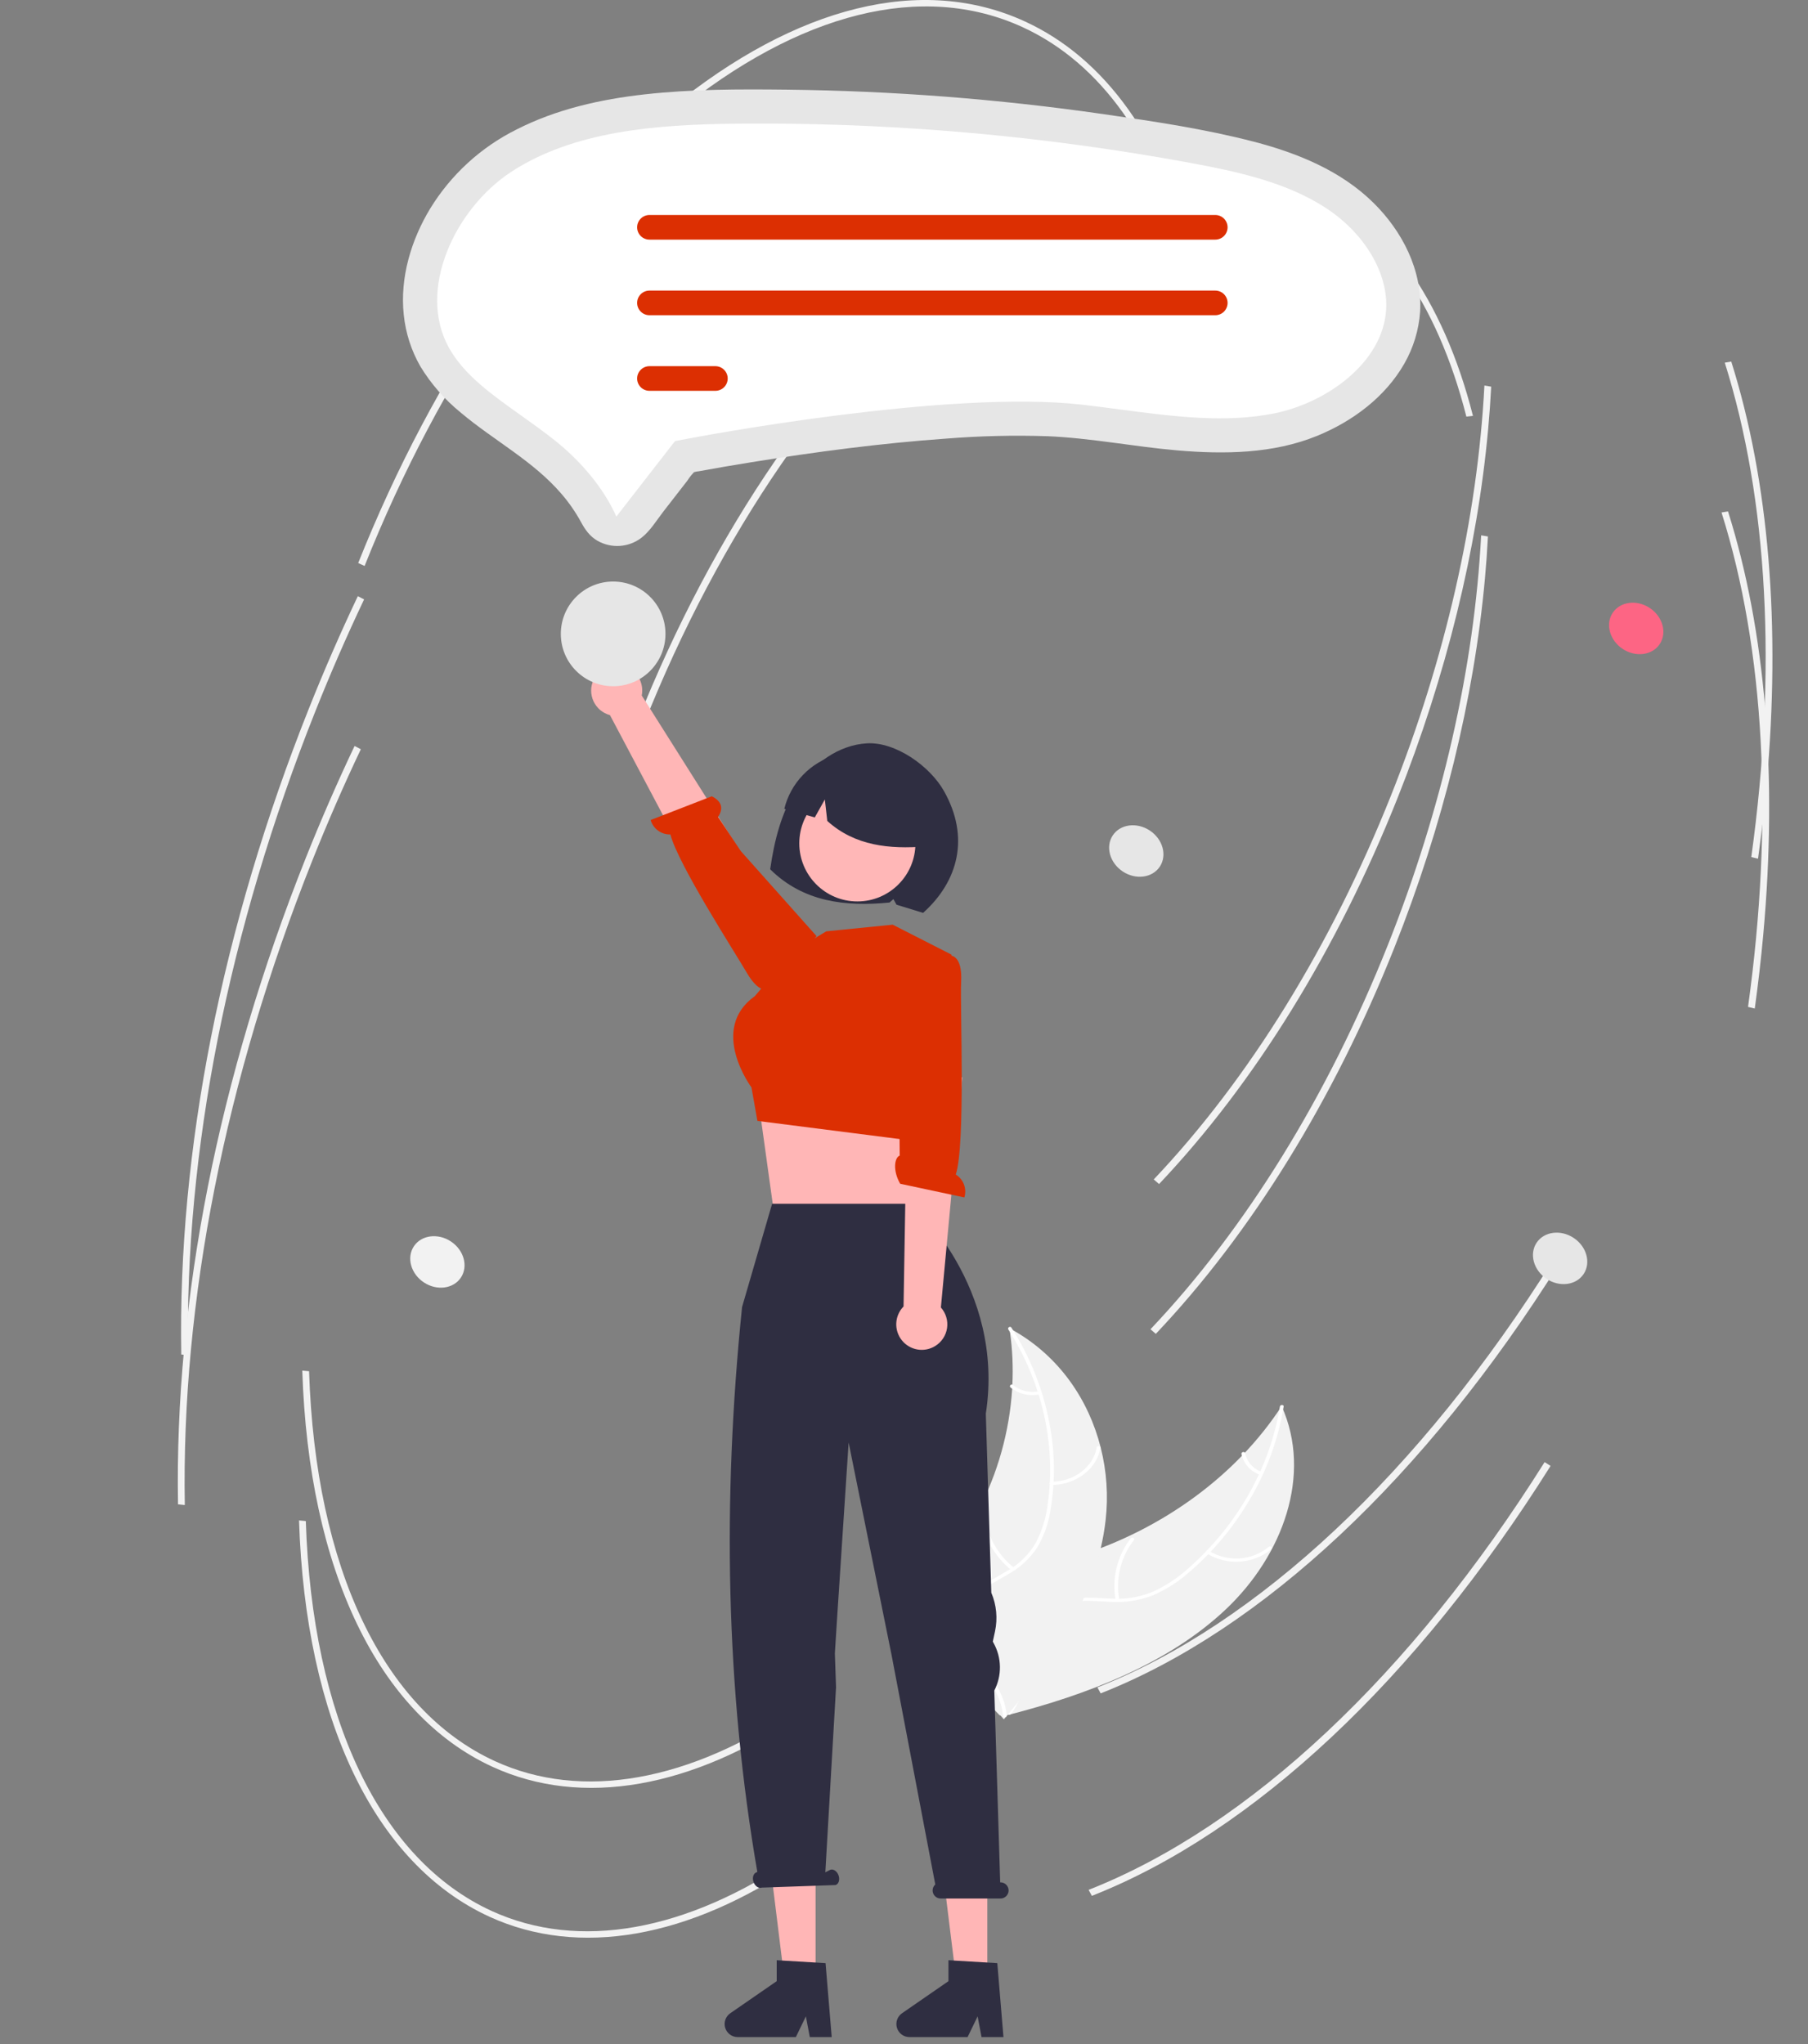 <svg width="360" height="407" viewBox="0 0 360 407" fill="none" xmlns="http://www.w3.org/2000/svg">
<rect x="0" y="0" width="360" height="407" fill="#808080" stroke="none"/>
<g clip-path="url(#clip0_354_36)">
<path d="M244.013 320.47C255.441 309.709 261.333 293.589 255.194 279.953C246.256 293.674 231.542 304.481 214.483 309.853C207.839 311.945 200.198 313.671 196.584 318.949C194.335 322.233 194.172 326.345 195.185 330.063C196.198 333.782 198.284 337.202 200.35 340.576L200.361 341.53C216.533 337.414 232.585 331.231 244.013 320.47Z" fill="#F2F2F2"/>
<path d="M254.85 280.025C252.923 291.9 246.618 303.317 236.978 311.924C234.886 313.871 232.511 315.491 229.935 316.728C227.284 317.903 224.393 318.437 221.498 318.288C218.77 318.201 215.991 317.837 213.287 318.328C211.96 318.561 210.694 319.06 209.565 319.794C208.436 320.527 207.466 321.482 206.713 322.599C204.92 325.237 204.325 328.277 203.862 331.268C203.347 334.589 202.873 338.045 200.687 340.901C200.423 341.248 201.056 341.584 201.321 341.239C205.123 336.269 203.851 329.917 206.417 324.558C207.614 322.057 209.686 319.854 212.784 319.099C215.492 318.439 218.358 318.811 221.119 318.92C223.949 319.1 226.784 318.671 229.434 317.662C232.073 316.544 234.515 315.008 236.664 313.111C241.37 309.089 245.391 304.328 248.57 299.015C252.098 293.195 254.482 286.754 255.593 280.039C255.659 279.628 254.916 279.617 254.85 280.025V280.025Z" fill="white"/>
<path d="M240.282 309.27C242.244 310.487 244.537 311.062 246.842 310.915C249.146 310.768 251.347 309.906 253.139 308.449C253.478 308.157 252.971 307.685 252.632 307.977C250.966 309.337 248.916 310.139 246.77 310.272C244.624 310.406 242.491 309.863 240.67 308.72C240.285 308.474 239.899 309.025 240.282 309.27V309.27Z" fill="white"/>
<path d="M222.874 318.49C222.492 316.416 222.554 314.284 223.055 312.235C223.556 310.186 224.486 308.267 225.782 306.603C226.045 306.256 225.412 305.919 225.149 306.266C223.804 308 222.841 309.999 222.324 312.132C221.808 314.265 221.749 316.483 222.152 318.64C222.231 319.051 222.953 318.898 222.874 318.49Z" fill="white"/>
<path d="M251.157 293.021C250.347 292.732 249.624 292.241 249.057 291.594C248.49 290.947 248.097 290.166 247.916 289.325C247.843 288.914 247.121 289.067 247.194 289.476C247.398 290.404 247.832 291.266 248.457 291.982C249.082 292.697 249.877 293.244 250.769 293.572C250.853 293.614 250.95 293.627 251.043 293.607C251.135 293.588 251.219 293.538 251.279 293.465C251.304 293.429 251.321 293.388 251.328 293.345C251.335 293.301 251.333 293.257 251.321 293.215C251.31 293.173 251.289 293.133 251.261 293.1C251.232 293.066 251.197 293.04 251.157 293.021V293.021Z" fill="white"/>
<path d="M201.002 264.448C201.039 264.706 201.077 264.963 201.11 265.225C201.591 268.687 201.748 272.187 201.578 275.679C201.569 275.949 201.556 276.222 201.539 276.492C201.001 284.986 198.687 293.274 194.745 300.818C193.142 303.898 191.29 306.842 189.208 309.621C186.308 313.499 182.808 317.503 181.587 321.859C181.455 322.31 181.354 322.77 181.286 323.236L199.021 341.468C199.086 341.492 199.145 341.519 199.21 341.544L199.88 342.3C200 342.161 200.121 342.016 200.24 341.877C200.31 341.798 200.376 341.714 200.446 341.634C200.492 341.579 200.537 341.524 200.582 341.477C200.597 341.459 200.612 341.441 200.622 341.426C200.667 341.379 200.702 341.331 200.742 341.288C201.421 340.475 202.094 339.657 202.762 338.834C202.767 338.83 202.767 338.83 202.768 338.823C207.84 332.537 212.352 325.827 215.549 318.736C215.645 318.523 215.746 318.306 215.834 318.084C217.247 314.905 218.365 311.604 219.174 308.221C219.606 306.384 219.931 304.523 220.147 302.649C220.695 297.81 220.362 292.912 219.167 288.192C216.779 278.734 210.937 270.045 201.711 264.84C201.475 264.707 201.243 264.577 201.002 264.448Z" fill="#F2F2F2"/>
<path d="M200.775 264.684C207.465 275.174 210.341 287.589 208.607 299.505C208.293 302.128 207.516 304.674 206.312 307.025C204.971 309.388 203.017 311.343 200.655 312.685C198.417 314.042 195.947 315.206 194.128 317.013C193.233 317.893 192.559 318.972 192.161 320.163C191.763 321.353 191.652 322.621 191.838 323.862C192.234 326.906 193.865 329.645 195.567 332.276C197.457 335.196 199.474 338.204 199.708 341.628C199.736 342.043 200.475 341.981 200.447 341.566C200.04 335.608 194.623 331.203 192.959 325.581C192.182 322.958 192.31 320.115 194.26 317.892C195.965 315.947 198.511 314.745 200.791 313.388C203.122 312.1 205.102 310.262 206.559 308.033C207.895 305.75 208.784 303.233 209.179 300.617C210.147 294.821 210.059 288.897 208.919 283.133C207.621 276.436 205.062 270.047 201.378 264.307C201.147 263.944 200.546 264.324 200.775 264.684V264.684Z" fill="white"/>
<path d="M209.406 295.657C214.263 295.613 218.408 292.446 219.103 288.275C219.171 287.864 218.439 287.752 218.371 288.164C217.72 292.072 213.875 294.974 209.335 295.015C208.857 295.019 208.931 295.662 209.406 295.657V295.657Z" fill="white"/>
<path d="M201.895 312.126C200.214 310.787 198.824 309.12 197.807 307.227C196.791 305.334 196.169 303.254 195.981 301.114C195.951 300.699 195.212 300.761 195.242 301.176C195.443 303.403 196.094 305.567 197.157 307.535C198.219 309.503 199.67 311.234 201.422 312.624C201.77 312.91 202.24 312.411 201.895 312.126V312.126Z" fill="white"/>
<path d="M206.832 276.994C205.934 277.176 205.007 277.158 204.117 276.941C203.227 276.724 202.396 276.313 201.683 275.738C201.34 275.448 200.87 275.948 201.211 276.236C202.001 276.868 202.92 277.321 203.903 277.562C204.886 277.804 205.909 277.829 206.903 277.636C207.1 277.598 207.256 277.473 207.237 277.284C207.219 277.193 207.167 277.112 207.092 277.058C207.017 277.004 206.923 276.981 206.832 276.994V276.994Z" fill="white"/>
<path d="M159.905 340.987C137.83 356.084 115.883 359.915 98.105 351.776C75.291 341.331 61.471 312.573 60.19 272.875L61.541 273.002C62.805 312.147 76.298 340.443 98.559 350.635C115.86 358.556 137.334 354.749 159.025 339.915L159.905 340.987Z" fill="#F2F2F2"/>
<path d="M296.32 85.366C294.147 109.324 287.954 134.586 278.241 158.96C266.23 189.102 249.821 215.651 230.785 235.736L229.729 234.815C248.672 214.826 265.007 188.394 276.968 158.377C287.777 131.251 294.207 103.022 295.569 76.755L296.919 76.981C296.776 79.755 296.576 82.55 296.32 85.366Z" fill="#F2F2F2"/>
<path d="M237.678 51.318L236.366 51.462C230.515 28.464 219.174 12.531 203.568 5.386C183.73 -3.697 159.198 2.402 134.492 22.561C109.661 42.822 87.679 74.826 72.596 112.68L71.323 112.097C86.472 74.078 108.567 41.919 133.537 21.545C158.633 1.068 183.665 -5.076 204.023 4.245C220.076 11.595 231.714 27.873 237.678 51.318Z" fill="#F2F2F2"/>
<path d="M310.494 251.54C283.758 294.087 251.321 324.486 219.158 337.138L218.508 335.945C250.448 323.38 282.695 293.137 309.309 250.785L310.494 251.54Z" fill="#F2F2F2"/>
<path d="M351.744 156.219C351.304 161.074 350.739 165.989 350.05 170.963L348.709 170.638C353.855 133.517 352.03 99.481 343.429 72.203L344.721 71.987C352.223 95.782 354.607 124.664 351.744 156.219Z" fill="#F2F2F2"/>
<path d="M72.496 119.338C69.064 126.569 65.8 134.061 62.794 141.605C45.496 185.015 36.73 229.348 37.447 269.814L36.095 269.67C35.378 229.053 44.169 184.567 61.521 141.022C64.535 133.457 67.808 125.944 71.25 118.693L72.496 119.338Z" fill="#F2F2F2"/>
<path d="M159.256 370.815C137.181 385.912 115.234 389.743 97.456 381.604C74.642 371.159 60.823 342.4 59.541 302.703L60.892 302.83C62.156 341.975 75.649 370.271 97.91 380.463C115.212 388.384 136.685 384.577 158.376 369.743L159.256 370.815Z" fill="#F2F2F2"/>
<path d="M295.672 115.194C293.498 139.152 287.305 164.413 277.592 188.788C265.581 218.93 249.172 245.478 230.136 265.564L229.08 264.643C248.023 244.654 264.358 218.222 276.319 188.205C287.128 161.079 293.558 132.85 294.92 106.583L296.27 106.809C296.127 109.583 295.928 112.378 295.672 115.194Z" fill="#F2F2F2"/>
<path d="M293.29 82.801L291.978 82.945C286.127 59.947 274.786 44.014 259.18 36.869C239.341 27.786 214.81 33.885 190.104 54.044C165.273 74.305 143.291 106.309 128.208 144.163L126.935 143.58C142.084 105.561 164.179 73.402 189.149 53.028C214.245 32.551 239.277 26.407 259.635 35.728C275.688 43.078 287.326 59.356 293.29 82.801Z" fill="#F2F2F2"/>
<path d="M308.742 291.851C282.006 334.397 249.569 364.797 217.406 377.449L216.756 376.256C248.696 363.691 280.943 333.447 307.557 291.095L308.742 291.851Z" fill="#F2F2F2"/>
<path d="M351.095 186.046C350.655 190.902 350.09 195.817 349.401 200.791L348.06 200.466C353.206 163.345 351.381 129.309 342.78 102.031L344.072 101.815C351.574 125.61 353.959 154.492 351.095 186.046Z" fill="#F2F2F2"/>
<path d="M71.847 149.166C68.415 156.397 65.151 163.889 62.145 171.432C44.847 214.843 36.081 259.176 36.798 299.642L35.446 299.498C34.729 258.881 43.52 214.395 60.872 170.85C63.886 163.285 67.16 155.772 70.601 148.52L71.847 149.166Z" fill="#F2F2F2"/>
<path d="M330.476 128.234C331.971 125.987 331.086 122.771 328.5 121.05C325.915 119.33 322.607 119.756 321.113 122.003C319.618 124.25 320.503 127.466 323.088 129.187C325.674 130.908 328.982 130.481 330.476 128.234Z" fill="#FD6584"/>
<path d="M158.703 156.877C161.832 152.08 166.941 148.311 172.631 147.992C178.322 147.674 185.16 152.521 187.968 157.508C193.106 166.631 190.876 175.403 183.801 181.748C182.84 181.422 179.485 180.437 178.509 180.122L177.889 179.004L177.125 179.684C168.381 180.556 159.934 179.584 153.353 173.067C154.171 167.396 155.573 161.673 158.703 156.877Z" fill="#2F2E41"/>
<path d="M182.148 220.91L181.114 230.499L181.722 243.074L153.876 239.765L151.259 220.91L154.593 220.942L182.148 220.91Z" fill="#FFB6B6"/>
<path d="M170.714 179.469C177.1 179.469 182.277 174.291 182.277 167.903C182.277 161.515 177.1 156.337 170.714 156.337C164.328 156.337 159.151 161.515 159.151 167.903C159.151 174.291 164.328 179.469 170.714 179.469Z" fill="#FFB7B7"/>
<path d="M157.901 189.393L164.518 185.422L177.752 184.098L189.449 190.056L189.332 208.256L181.911 227.132L150.812 223.161L149.63 216.503C149.63 216.503 141.028 204.946 150.292 198.328L157.901 189.393Z" fill="#DC2F02"/>
<path d="M166.391 150.338C168.897 149.635 171.545 149.619 174.059 150.29C176.573 150.962 178.86 152.296 180.682 154.155C182.504 156.013 183.793 158.327 184.415 160.855C185.036 163.382 184.968 166.03 184.216 168.522C177.174 169.084 170.213 168.426 164.725 163.442L164.237 159.167L162.235 162.745C160.215 162.177 158.193 161.605 156.167 161.03C156.787 158.508 158.057 156.194 159.851 154.318C161.645 152.441 163.9 151.069 166.391 150.338V150.338Z" fill="#2F2E41"/>
<path d="M118.187 135.35C117.874 136.019 117.711 136.748 117.709 137.487C117.708 138.225 117.869 138.955 118.18 139.625C118.491 140.295 118.946 140.888 119.511 141.364C120.076 141.839 120.739 142.184 121.452 142.375L142.996 183.035L151.691 176.322L127.781 138.466C128.022 137.246 127.809 135.98 127.18 134.907C126.55 133.835 125.55 133.03 124.367 132.646C123.185 132.262 121.903 132.325 120.764 132.824C119.625 133.322 118.708 134.221 118.187 135.35H118.187Z" fill="#FFB6B6"/>
<path d="M153.527 196.774C153.527 196.774 151.531 198.545 148.692 193.655C146.419 189.74 135.084 172.209 133.479 166.132C132.598 166.157 131.735 165.888 131.024 165.368C130.313 164.848 129.796 164.106 129.553 163.259L141.728 158.532C144.375 159.856 143.64 161.69 142.969 162.64L147.504 169.443L162.587 186.374L154.993 195.519L153.527 196.774Z" fill="#DC2F02"/>
<path d="M273.471 40.375C266.997 33.992 258.352 30.47 249.683 28.216C239.869 25.665 229.721 24.162 219.695 22.72C209.247 21.218 198.757 20.059 188.226 19.243C177.709 18.432 167.173 17.968 156.618 17.851C147.212 17.745 137.744 17.742 128.384 18.786C119.569 19.769 110.775 21.741 102.827 25.791C95.752 29.319 89.809 34.761 85.672 41.498C81.868 47.769 79.606 55.287 80.393 62.658C80.762 66.288 81.892 69.8 83.709 72.963C85.839 76.459 88.554 79.563 91.735 82.14C98.302 87.686 106.153 91.741 111.802 98.333C113.294 100.06 114.597 101.941 115.689 103.945C116.51 105.465 117.432 106.773 118.958 107.659C120.32 108.437 121.882 108.793 123.446 108.684C125.01 108.575 126.507 108.005 127.748 107.046C129.508 105.665 130.772 103.535 132.134 101.782L136.882 95.67C137.225 95.122 137.623 94.61 138.069 94.142C138.389 93.877 137.861 94.11 137.966 94.044C138.024 94.008 138.125 94.028 138.188 94.002C138.504 93.912 138.828 93.851 139.156 93.822C142.623 93.185 146.098 92.588 149.58 92.033C162.437 89.958 175.378 88.246 188.372 87.324C195.07 86.789 201.792 86.628 208.508 86.843C217.192 87.199 225.756 88.924 234.408 89.668C243.723 90.469 253.508 90.358 262.285 86.765C269.311 83.89 275.834 79.052 279.638 72.369C281.443 69.209 282.512 65.682 282.767 62.051C283.231 53.816 279.227 46.05 273.471 40.375Z" fill="#E6E6E6"/>
<path d="M151.44 24.6C149.784 24.6 148.128 24.609 146.474 24.627C130.586 24.795 114.167 26.08 101.707 34.271C90.647 41.542 82.896 57.738 89.456 69.353C92.468 74.686 97.925 78.568 103.703 82.678C105.968 84.289 108.31 85.955 110.555 87.749C115.458 91.668 120.075 96.928 122.731 102.842L134.398 87.825L136.602 87.403C138.723 86.996 188.843 77.49 215.535 80.576C217.99 80.86 220.472 81.187 222.871 81.503C233.715 82.93 243.957 84.277 253.79 82.288C264.055 80.21 275.327 72.28 275.998 61.676C276.457 54.416 271.735 46.452 263.969 41.386C256.116 36.264 246.321 34.149 236.962 32.422C208.751 27.223 180.126 24.605 151.44 24.6V24.6Z" fill="white"/>
<path d="M241.98 47.708H129.314C128.664 47.708 128.04 47.449 127.58 46.989C127.121 46.53 126.862 45.906 126.862 45.256C126.862 44.605 127.121 43.982 127.58 43.522C128.04 43.062 128.664 42.804 129.314 42.804H241.98C242.63 42.804 243.254 43.062 243.713 43.522C244.173 43.982 244.431 44.605 244.431 45.256C244.431 45.906 244.173 46.53 243.713 46.989C243.254 47.449 242.63 47.708 241.98 47.708V47.708Z" fill="#DC2F02"/>
<path d="M241.98 62.758H129.314C128.664 62.758 128.04 62.5 127.58 62.04C127.121 61.58 126.862 60.957 126.862 60.306C126.862 59.656 127.121 59.032 127.58 58.572C128.04 58.113 128.664 57.854 129.314 57.854H241.98C242.63 57.854 243.254 58.113 243.713 58.572C244.173 59.032 244.431 59.656 244.431 60.306C244.431 60.957 244.173 61.58 243.713 62.04C243.254 62.5 242.63 62.758 241.98 62.758V62.758Z" fill="#DC2F02"/>
<path d="M142.443 77.808H129.314C128.664 77.808 128.04 77.55 127.58 77.09C127.121 76.63 126.862 76.007 126.862 75.356C126.862 74.706 127.121 74.082 127.58 73.623C128.04 73.163 128.664 72.904 129.314 72.904H142.443C143.093 72.904 143.717 73.163 144.177 73.623C144.636 74.082 144.895 74.706 144.895 75.356C144.895 76.007 144.636 76.63 144.177 77.09C143.717 77.55 143.093 77.808 142.443 77.808Z" fill="#DC2F02"/>
<path d="M122.087 136.623C127.841 136.623 132.506 131.957 132.506 126.201C132.506 120.445 127.841 115.779 122.087 115.779C116.332 115.779 111.667 120.445 111.667 126.201C111.667 131.957 116.332 136.623 122.087 136.623Z" fill="#E6E6E6"/>
<path d="M91.772 254.358C93.266 252.111 92.382 248.895 89.796 247.174C87.211 245.453 83.903 245.88 82.409 248.127C80.914 250.374 81.799 253.59 84.384 255.31C86.97 257.031 90.277 256.605 91.772 254.358Z" fill="#F2F2F2"/>
<path d="M315.325 253.649C316.82 251.402 315.935 248.185 313.349 246.465C310.764 244.744 307.456 245.171 305.962 247.417C304.467 249.664 305.352 252.881 307.938 254.601C310.523 256.322 313.831 255.895 315.325 253.649Z" fill="#E6E6E6"/>
<path d="M230.934 172.546C232.428 170.299 231.544 167.083 228.958 165.362C226.373 163.642 223.065 164.068 221.571 166.315C220.076 168.562 220.961 171.778 223.546 173.499C226.132 175.22 229.44 174.793 230.934 172.546Z" fill="#E6E6E6"/>
<path d="M196.591 395.017H190.503L187.606 371.528H196.591V395.017Z" fill="#FFB6B6"/>
<path d="M199.805 405.568H195.439L194.659 401.445L192.663 405.568H181.084C180.529 405.568 179.988 405.391 179.541 405.062C179.094 404.733 178.764 404.269 178.598 403.739C178.433 403.209 178.442 402.64 178.623 402.115C178.804 401.59 179.148 401.137 179.605 400.822L188.852 394.434V390.265L198.578 390.846L199.805 405.568Z" fill="#2F2E41"/>
<path d="M162.393 395.017H156.305L153.408 371.528H162.393V395.017Z" fill="#FFB6B6"/>
<path d="M165.607 405.568H161.241L160.462 401.445L158.466 405.568H146.886C146.331 405.568 145.79 405.391 145.343 405.062C144.896 404.733 144.566 404.269 144.401 403.739C144.235 403.209 144.244 402.64 144.425 402.115C144.606 401.59 144.95 401.137 145.407 400.822L154.654 394.434V390.265L164.38 390.846L165.607 405.568Z" fill="#2F2E41"/>
<path d="M199.218 374.761H199.151L197.981 336.57C198.738 335.108 199.123 333.481 199.1 331.835C199.077 330.188 198.648 328.573 197.85 327.133L197.682 326.829L198.117 324.814C198.675 322.225 198.419 319.526 197.383 317.088L196.291 281.462C200.193 256.166 181.596 239.668 181.596 239.668H153.737L147.756 260.223C143.802 298.755 144.519 336.303 150.794 372.681L150.623 372.768C150.007 372.98 149.742 373.834 150.032 374.674C150.322 375.514 151.057 376.023 151.673 375.81L166.385 375.298C167.001 375.086 167.266 374.232 166.976 373.392C166.686 372.552 165.951 372.043 165.335 372.256L164.335 372.762L166.468 335.909L166.232 329.177L166.719 321.54L168.975 287.19L177.511 329.431L186.23 375.187C185.99 375.404 185.821 375.69 185.746 376.006C185.671 376.321 185.694 376.653 185.811 376.955C185.928 377.258 186.135 377.518 186.402 377.701C186.67 377.884 186.987 377.981 187.312 377.98H199.218C199.644 377.98 200.054 377.811 200.355 377.509C200.657 377.207 200.827 376.798 200.827 376.371C200.827 375.944 200.657 375.535 200.355 375.233C200.054 374.931 199.644 374.761 199.218 374.761H199.218Z" fill="#2F2E41"/>
<path d="M186.225 267.974C186.854 267.587 187.39 267.066 187.796 266.449C188.202 265.832 188.468 265.134 188.575 264.403C188.681 263.672 188.627 262.926 188.414 262.219C188.202 261.512 187.837 260.859 187.345 260.308L191.612 214.49L180.661 215.336L179.91 260.108C179.039 260.995 178.524 262.172 178.462 263.414C178.401 264.656 178.796 265.877 179.575 266.847C180.353 267.816 181.46 268.467 182.686 268.674C183.912 268.882 185.171 268.633 186.225 267.974V267.974Z" fill="#FFB6B6"/>
<path d="M189.043 190.238C189.043 190.238 191.683 189.852 191.378 195.498C191.133 200.019 192.296 227.882 190.308 233.845C191.058 234.307 191.633 235.005 191.942 235.83C192.252 236.655 192.278 237.559 192.017 238.401L179.243 235.677C177.755 233.119 178.063 230.492 179.145 230.066L179.081 221.89L176.258 194.938L187.13 190.484L189.043 190.238Z" fill="#DC2F02"/>
</g>
<defs>
<clipPath id="clip0_354_36">
<rect width="360" height="407" fill="white"/>
</clipPath>
</defs>
</svg>
